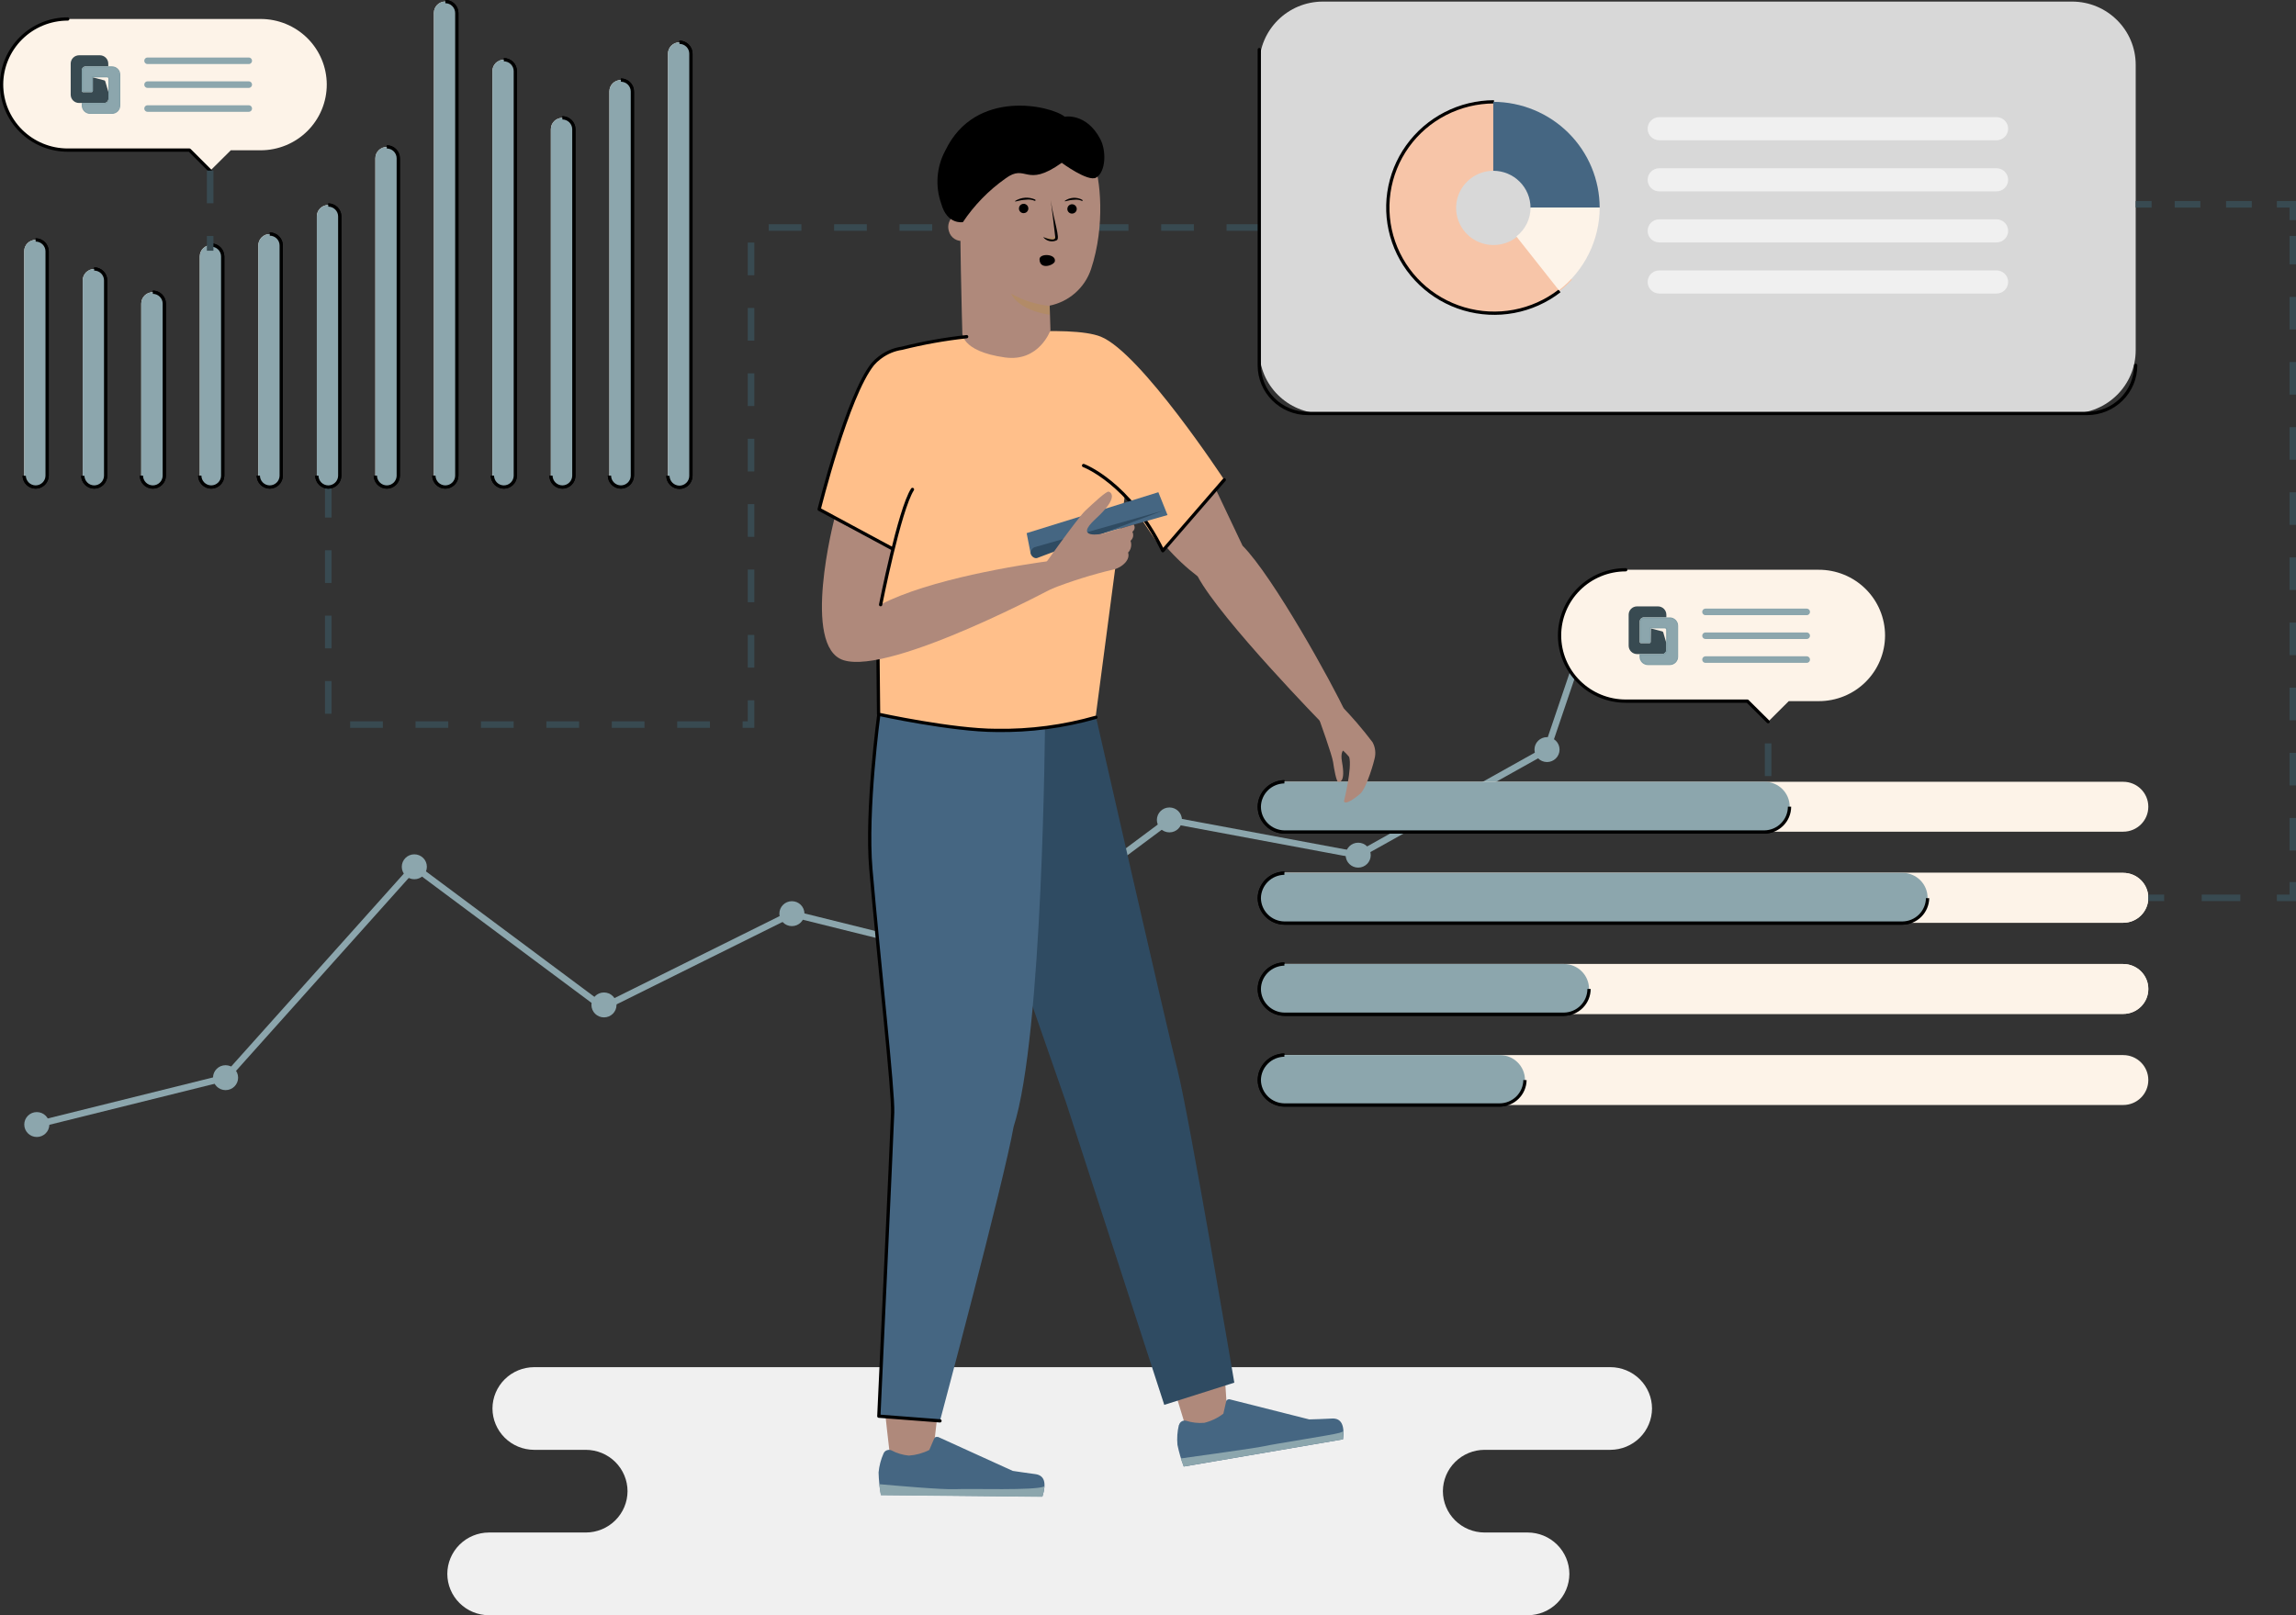 <svg xmlns="http://www.w3.org/2000/svg" width="351" height="247" fill="none" viewBox="0 0 351 247">
    <rect x="0" y="0" width="351" height="247" fill="#333333" stroke="none"/>
    <g clip-path="url(#prefix__clip0)">
        <path stroke="#384A51" stroke-dasharray="5 5" stroke-miterlimit="10" d="M192.513 34.791h-77.7v76.014H50.187v-36.29"/>
        <path fill="#F0F0F0" d="M233.548 247c1.688-.005 3.304-.673 4.497-1.858 1.193-1.186 1.865-2.792 1.871-4.468-.006-1.676-.678-3.282-1.871-4.467-1.193-1.185-2.809-1.853-4.497-1.858h-6.6c-1.687-.003-3.303-.669-4.496-1.852-1.194-1.184-1.866-2.789-1.871-4.464.005-1.676.677-3.282 1.87-4.468 1.193-1.185 2.81-1.853 4.497-1.858h19.237c1.687-.005 3.304-.673 4.497-1.858 1.193-1.186 1.865-2.792 1.87-4.468-.005-1.675-.677-3.28-1.871-4.463-1.193-1.184-2.809-1.85-4.496-1.853H81.653c-1.686.006-3.3.672-4.494 1.855-1.192 1.183-1.866 2.787-1.874 4.461.005 1.676.678 3.282 1.871 4.468 1.193 1.185 2.81 1.853 4.496 1.858h7.916c1.687.005 3.303.673 4.496 1.858 1.193 1.186 1.866 2.792 1.87 4.468-.007 1.674-.68 3.278-1.873 4.461-1.193 1.183-2.808 1.85-4.493 1.855H74.75c-1.687.005-3.304.673-4.497 1.858s-1.865 2.791-1.87 4.467c.005 1.676.677 3.282 1.87 4.468 1.193 1.185 2.81 1.853 4.497 1.858h158.798z"/>
        <path stroke="#8CA6AD" stroke-miterlimit="10" d="M5.627 171.963l28.856-7.168 28.857-32.247 28.856 21.502 28.867-14.335 28.856 7.167 28.857-21.501 28.856 5.388 28.867-16.143 6.191-18.252"/>
        <path fill="#8CA6AD" d="M34.483 166.701c1.06 0 1.918-.853 1.918-1.905 0-1.053-.858-1.906-1.918-1.906-1.059 0-1.918.853-1.918 1.906 0 1.052.86 1.905 1.918 1.905zM5.627 173.868c1.06 0 1.918-.853 1.918-1.905 0-1.053-.859-1.906-1.918-1.906-1.06 0-1.918.853-1.918 1.906 0 1.052.859 1.905 1.918 1.905zM63.34 134.453c1.059 0 1.918-.853 1.918-1.905s-.859-1.905-1.918-1.905c-1.06 0-1.918.853-1.918 1.905s.859 1.905 1.918 1.905zM92.333 155.578c1.06 0 1.918-.853 1.918-1.905 0-1.053-.859-1.906-1.918-1.906-1.06 0-1.918.853-1.918 1.906 0 1.052.859 1.905 1.918 1.905zM121.062 141.621c1.06 0 1.918-.853 1.918-1.906 0-1.052-.858-1.905-1.918-1.905-1.059 0-1.917.853-1.917 1.905 0 1.053.858 1.906 1.917 1.906zM149.919 148.788c1.059 0 1.918-.853 1.918-1.906 0-1.052-.859-1.905-1.918-1.905s-1.918.853-1.918 1.905c0 1.053.859 1.906 1.918 1.906zM178.775 127.286c1.06 0 1.918-.853 1.918-1.905s-.858-1.905-1.918-1.905c-1.059 0-1.918.853-1.918 1.905s.859 1.905 1.918 1.905zM207.633 132.674c1.059 0 1.918-.853 1.918-1.905 0-1.053-.859-1.906-1.918-1.906s-1.918.853-1.918 1.906c0 1.052.859 1.905 1.918 1.905zM236.499 116.531c1.059 0 1.918-.853 1.918-1.905 0-1.053-.859-1.906-1.918-1.906s-1.918.853-1.918 1.906c0 1.052.859 1.905 1.918 1.905z"/>
        <path fill="#D8D8D8" d="M316.759.242H202.248c-5.376 0-9.735 4.33-9.735 9.672v43.641c0 5.342 4.359 9.672 9.735 9.672h114.511c5.377 0 9.736-4.33 9.736-9.672V9.914c0-5.342-4.359-9.672-9.736-9.672z"/>
        <path stroke="#000" stroke-linecap="round" stroke-linejoin="round" stroke-width=".5" d="M326.495 55.877c-.005 1.946-.785 3.811-2.169 5.188-1.385 1.378-3.261 2.155-5.22 2.162H199.902c-1.96-.005-3.838-.781-5.223-2.159-1.385-1.378-2.164-3.244-2.166-5.191V7.583"/>
        <path stroke="#000" stroke-miterlimit="10" stroke-width=".5" d="M273.572 123.36c0 1.016-.402 1.991-1.12 2.715-.718.724-1.693 1.138-2.716 1.154h-73.387c-1.023-.016-1.999-.43-2.716-1.154-.718-.724-1.12-1.699-1.12-2.715v0c.015-1.006.424-1.967 1.14-2.678.716-.712 1.683-1.118 2.696-1.133"/>
        <path fill="#FDF3E8" d="M324.587 133.477H196.349c-2.119 0-3.836 1.706-3.836 3.81v.01c0 2.105 1.717 3.811 3.836 3.811h128.238c2.118 0 3.836-1.706 3.836-3.811v-.01c0-2.104-1.718-3.81-3.836-3.81z"/>
        <path stroke="#000" stroke-miterlimit="10" stroke-width=".5" d="M294.679 137.345c-.015 1.008-.426 1.97-1.144 2.682s-1.687 1.117-2.702 1.129h-94.484c-1.013-.015-1.98-.421-2.696-1.132-.716-.712-1.125-1.673-1.14-2.679.012-1.007.42-1.97 1.137-2.684.716-.713 1.684-1.121 2.699-1.136"/>
        <path fill="#FDF3E8" d="M324.587 147.415H196.349c-2.119 0-3.836 1.706-3.836 3.81v.01c0 2.105 1.717 3.811 3.836 3.811h128.238c2.118 0 3.836-1.706 3.836-3.811v-.01c0-2.104-1.718-3.81-3.836-3.81z"/>
        <path stroke="#000" stroke-miterlimit="10" stroke-width=".5" d="M242.924 151.225c0 1.017-.402 1.992-1.12 2.716-.718.724-1.693 1.138-2.716 1.153h-42.739c-1.023-.015-1.999-.429-2.716-1.153-.718-.724-1.12-1.699-1.12-2.716.015-1.006.424-1.966 1.14-2.678.716-.711 1.683-1.117 2.696-1.132"/>
        <path fill="#FDF3E8" d="M324.587 119.549H196.349c-2.119 0-3.836 1.706-3.836 3.811v.009c0 2.105 1.717 3.811 3.836 3.811h128.238c2.118 0 3.836-1.706 3.836-3.811v-.009c0-2.105-1.718-3.811-3.836-3.811z"/>
        <path fill="#8CA6AD" d="M269.765 119.549h-73.416c-2.119 0-3.836 1.706-3.836 3.811v.009c0 2.105 1.717 3.811 3.836 3.811h73.416c2.119 0 3.836-1.706 3.836-3.811v-.009c0-2.105-1.717-3.811-3.836-3.811z"/>
        <path stroke="#000" stroke-miterlimit="10" stroke-width=".5" d="M273.572 123.36c0 1.016-.402 1.991-1.12 2.715-.718.724-1.693 1.138-2.716 1.154h-73.387c-1.023-.016-1.999-.43-2.716-1.154-.718-.724-1.12-1.699-1.12-2.715v0c.015-1.006.424-1.967 1.14-2.678.716-.712 1.683-1.118 2.696-1.133"/>
        <path fill="#FDF3E8" d="M324.587 133.477H196.349c-2.119 0-3.836 1.706-3.836 3.81v.01c0 2.105 1.717 3.811 3.836 3.811h128.238c2.118 0 3.836-1.706 3.836-3.811v-.01c0-2.104-1.718-3.81-3.836-3.81z"/>
        <path fill="#8CA6AD" d="M290.843 133.477h-94.494c-2.119 0-3.836 1.706-3.836 3.81v.01c0 2.105 1.717 3.811 3.836 3.811h94.494c2.118 0 3.836-1.706 3.836-3.811v-.01c0-2.104-1.718-3.81-3.836-3.81z"/>
        <path stroke="#000" stroke-miterlimit="10" stroke-width=".5" d="M294.679 137.345c-.015 1.008-.426 1.97-1.144 2.682s-1.687 1.117-2.702 1.129h-94.484c-1.013-.015-1.98-.421-2.696-1.132-.716-.712-1.125-1.673-1.14-2.679.012-1.007.42-1.97 1.137-2.684.716-.713 1.684-1.121 2.699-1.136"/>
        <path fill="#FDF3E8" d="M324.587 147.415H196.349c-2.119 0-3.836 1.706-3.836 3.81v.01c0 2.105 1.717 3.811 3.836 3.811h128.238c2.118 0 3.836-1.706 3.836-3.811v-.01c0-2.104-1.718-3.81-3.836-3.81z"/>
        <path fill="#8CA6AD" d="M239.088 147.415h-42.739c-2.119 0-3.836 1.706-3.836 3.81v.01c0 2.105 1.717 3.811 3.836 3.811h42.739c2.119 0 3.836-1.706 3.836-3.811v-.01c0-2.104-1.717-3.81-3.836-3.81z"/>
        <path stroke="#000" stroke-miterlimit="10" stroke-width=".5" d="M242.924 151.225c0 1.017-.402 1.992-1.12 2.716-.718.724-1.693 1.138-2.716 1.153h-42.739c-1.023-.015-1.999-.429-2.716-1.153-.718-.724-1.12-1.699-1.12-2.716.015-1.006.424-1.966 1.14-2.678.716-.711 1.683-1.117 2.696-1.132M233.13 165.163c-.015 1.016-.433 1.985-1.161 2.698-.729.713-1.711 1.113-2.733 1.113h-32.887c-1.013-.015-1.98-.422-2.696-1.133-.716-.712-1.125-1.672-1.14-2.678.012-1.008.42-1.971 1.137-2.685.716-.713 1.684-1.121 2.699-1.136"/>
        <path fill="#FDF3E8" d="M324.587 161.342H196.349c-2.119 0-3.836 1.706-3.836 3.811v.01c0 2.105 1.717 3.811 3.836 3.811h128.238c2.118 0 3.836-1.706 3.836-3.811v-.01c0-2.105-1.718-3.811-3.836-3.811z"/>
        <path fill="#8CA6AD" d="M229.294 161.342h-32.945c-2.119 0-3.836 1.706-3.836 3.811v.01c0 2.105 1.717 3.811 3.836 3.811h32.945c2.119 0 3.836-1.706 3.836-3.811v-.01c0-2.105-1.717-3.811-3.836-3.811z"/>
        <path stroke="#000" stroke-miterlimit="10" stroke-width=".5" d="M233.13 165.163c-.015 1.016-.433 1.985-1.161 2.698-.729.713-1.711 1.113-2.733 1.113h-32.887c-1.013-.015-1.98-.422-2.696-1.133-.716-.712-1.125-1.672-1.14-2.678.012-1.008.42-1.971 1.137-2.685.716-.713 1.684-1.121 2.699-1.136"/>
        <path fill="#FDF3E8" d="M57.382 24.21v48.564c0 .961.784 1.74 1.752 1.74s1.753-.779 1.753-1.74V24.209c0-.961-.785-1.74-1.753-1.74-.968 0-1.752.779-1.752 1.74z"/>
        <path stroke="#000" stroke-miterlimit="10" stroke-width=".5" d="M59.134 22.459c.464.002.908.186 1.237.512.328.326.513.767.516 1.229v48.564c-.01.456-.2.89-.526 1.21-.328.32-.768.5-1.227.502v0c-.465-.003-.911-.188-1.24-.516-.328-.328-.512-.772-.512-1.235"/>
        <path fill="#FDF3E8" d="M66.33 1.973v70.79c0 .962.784 1.742 1.752 1.742.967 0 1.752-.78 1.752-1.741V1.973c0-.962-.785-1.741-1.752-1.741-.968 0-1.753.78-1.753 1.74z"/>
        <path stroke="#000" stroke-miterlimit="10" stroke-width=".5" d="M68.082.242c.464.002.908.186 1.236.512.328.326.513.768.516 1.229v70.781c-.01.456-.199.89-.526 1.21-.328.32-.768.5-1.227.502v0c-.465-.002-.91-.188-1.24-.516-.328-.328-.512-.772-.512-1.234"/>
        <path fill="#FDF3E8" d="M75.276 10.871v61.903c0 .961.785 1.74 1.753 1.74.968 0 1.752-.779 1.752-1.74V10.87c0-.961-.784-1.74-1.752-1.74s-1.753.779-1.753 1.74z"/>
        <path stroke="#000" stroke-miterlimit="10" stroke-width=".5" d="M77.029 9.13c.464.003.908.187 1.236.513.328.326.514.767.516 1.228v61.903c-.012.454-.202.885-.53 1.203-.326.318-.765.497-1.222.499v0c-.466-.002-.912-.188-1.24-.516-.328-.328-.513-.772-.513-1.235"/>
        <path fill="#8CA6AD" d="M57.382 24.21v48.564c0 .961.784 1.74 1.752 1.74s1.753-.779 1.753-1.74V24.209c0-.961-.785-1.74-1.753-1.74-.968 0-1.752.779-1.752 1.74z"/>
        <path stroke="#000" stroke-miterlimit="10" stroke-width=".5" d="M59.134 22.459c.464.002.908.186 1.237.512.328.326.513.767.516 1.229v48.564c-.01.456-.2.89-.526 1.21-.328.32-.768.5-1.227.502v0c-.465-.003-.911-.188-1.24-.516-.328-.328-.512-.772-.512-1.235"/>
        <path fill="#8CA6AD" d="M66.33 1.973v70.79c0 .962.784 1.742 1.752 1.742.967 0 1.752-.78 1.752-1.741V1.973c0-.962-.785-1.741-1.752-1.741-.968 0-1.753.78-1.753 1.74z"/>
        <path stroke="#000" stroke-miterlimit="10" stroke-width=".5" d="M68.082.242c.464.002.908.186 1.236.512.328.326.513.768.516 1.229v70.781c-.01.456-.199.89-.526 1.21-.328.32-.768.5-1.227.502v0c-.465-.002-.91-.188-1.24-.516-.328-.328-.512-.772-.512-1.234"/>
        <path fill="#8CA6AD" d="M75.276 10.871v61.903c0 .961.785 1.74 1.753 1.74.968 0 1.752-.779 1.752-1.74V10.87c0-.961-.784-1.74-1.752-1.74s-1.753.779-1.753 1.74z"/>
        <path stroke="#000" stroke-miterlimit="10" stroke-width=".5" d="M77.029 9.13c.464.003.908.187 1.236.513.328.326.514.767.516 1.228v61.903c-.012.454-.202.885-.53 1.203-.326.318-.765.497-1.222.499v0c-.466-.002-.912-.188-1.24-.516-.328-.328-.513-.772-.513-1.235"/>
        <path fill="#FDF3E8" d="M84.213 19.76v53.014c0 .961.785 1.74 1.752 1.74.968 0 1.753-.779 1.753-1.74V19.76c0-.961-.785-1.74-1.753-1.74-.968 0-1.752.779-1.752 1.74z"/>
        <path stroke="#000" stroke-miterlimit="10" stroke-width=".5" d="M85.975 18.019c.464.003.908.187 1.236.513.329.326.514.767.517 1.228v53.004c-.01.456-.2.89-.527 1.21-.327.32-.767.5-1.226.502v0c-.466-.003-.911-.188-1.24-.516-.328-.328-.512-.772-.512-1.235"/>
        <path fill="#FDF3E8" d="M93.16 13.976v58.788c0 .961.785 1.74 1.753 1.74.967 0 1.752-.779 1.752-1.74V13.976c0-.962-.785-1.741-1.752-1.741-.968 0-1.753.78-1.753 1.741z"/>
        <path stroke="#000" stroke-miterlimit="10" stroke-width=".5" d="M94.922 12.245c.464.002.909.186 1.237.512.328.326.513.768.516 1.229v58.778c-.01.456-.2.89-.526 1.21-.328.32-.768.5-1.227.502v0c-.465-.003-.911-.188-1.24-.516-.328-.328-.512-.772-.512-1.235"/>
        <path fill="#FDF3E8" d="M102.117 8.211v64.563c0 .961.785 1.74 1.753 1.74.967 0 1.752-.779 1.752-1.74V8.21c0-.961-.785-1.74-1.752-1.74-.968 0-1.753.779-1.753 1.74z"/>
        <path stroke="#000" stroke-miterlimit="10" stroke-width=".5" d="M103.87 6.46c.464.003.908.188 1.236.514.328.326.513.767.516 1.228v64.562c0 .463-.184.907-.513 1.235-.328.328-.774.513-1.239.516-.467-.003-.914-.188-1.244-.516-.33-.328-.516-.771-.519-1.235"/>
        <path fill="#8CA6AD" d="M84.213 19.76v53.014c0 .961.785 1.74 1.752 1.74.968 0 1.753-.779 1.753-1.74V19.76c0-.961-.785-1.74-1.753-1.74-.968 0-1.752.779-1.752 1.74z"/>
        <path stroke="#000" stroke-miterlimit="10" stroke-width=".5" d="M85.975 18.019c.464.003.908.187 1.236.513.329.326.514.767.517 1.228v53.004c-.01.456-.2.89-.527 1.21-.327.32-.767.5-1.226.502v0c-.466-.003-.911-.188-1.24-.516-.328-.328-.512-.772-.512-1.235"/>
        <path fill="#8CA6AD" d="M93.16 13.976v58.788c0 .961.785 1.74 1.753 1.74.967 0 1.752-.779 1.752-1.74V13.976c0-.962-.785-1.741-1.752-1.741-.968 0-1.753.78-1.753 1.741z"/>
        <path stroke="#000" stroke-miterlimit="10" stroke-width=".5" d="M94.922 12.245c.464.002.909.186 1.237.512.328.326.513.768.516 1.229v58.778c-.01.456-.2.89-.526 1.21-.328.32-.768.5-1.227.502v0c-.465-.003-.911-.188-1.24-.516-.328-.328-.512-.772-.512-1.235"/>
        <path fill="#8CA6AD" d="M102.117 8.211v64.563c0 .961.785 1.74 1.753 1.74.967 0 1.752-.779 1.752-1.74V8.21c0-.961-.785-1.74-1.752-1.74-.968 0-1.753.779-1.753 1.74z"/>
        <path stroke="#000" stroke-miterlimit="10" stroke-width=".5" d="M103.87 6.46c.464.003.908.188 1.236.514.328.326.513.767.516 1.228v64.562c0 .463-.184.907-.513 1.235-.328.328-.774.513-1.239.516-.467-.003-.914-.188-1.244-.516-.33-.328-.516-.771-.519-1.235"/>
        <path fill="#FDF3E8" d="M3.7 38.418v34.346c0 .961.784 1.74 1.752 1.74.967 0 1.752-.779 1.752-1.74V38.418c0-.962-.785-1.741-1.752-1.741-.968 0-1.753.78-1.753 1.74z"/>
        <path stroke="#000" stroke-miterlimit="10" stroke-width=".5" d="M5.452 36.687c.464.002.908.186 1.236.512.328.326.514.768.516 1.229v34.336c-.01.456-.199.89-.526 1.21-.327.32-.767.5-1.226.502v0c-.466-.003-.912-.188-1.24-.516-.328-.328-.513-.772-.513-1.235"/>
        <path fill="#FDF3E8" d="M12.646 42.877v29.897c0 .961.785 1.74 1.753 1.74.968 0 1.752-.779 1.752-1.74V42.877c0-.962-.784-1.741-1.752-1.741s-1.752.78-1.752 1.74z"/>
        <path stroke="#000" stroke-miterlimit="10" stroke-width=".5" d="M14.399 41.126c.464.003.908.187 1.236.513.328.326.514.767.516 1.228v29.897c-.01.456-.199.89-.526 1.21-.327.32-.767.5-1.226.502v0c-.457-.005-.895-.186-1.22-.506-.325-.32-.513-.752-.523-1.206"/>
        <path fill="#FDF3E8" d="M21.594 46.426v26.348c0 .961.784 1.74 1.752 1.74s1.753-.779 1.753-1.74V46.426c0-.961-.785-1.74-1.753-1.74-.968 0-1.752.779-1.752 1.74z"/>
        <path stroke="#000" stroke-miterlimit="10" stroke-width=".5" d="M23.366 44.685c.464.003.908.187 1.236.513.328.326.514.768.516 1.228v26.338c-.01.456-.199.89-.526 1.21-.327.32-.767.5-1.226.502v0c-.466-.002-.912-.188-1.24-.516-.328-.328-.513-.772-.513-1.235"/>
        <path fill="#8CA6AD" d="M3.7 38.418v34.346c0 .961.784 1.74 1.752 1.74.967 0 1.752-.779 1.752-1.74V38.418c0-.962-.785-1.741-1.752-1.741-.968 0-1.753.78-1.753 1.74z"/>
        <path stroke="#000" stroke-miterlimit="10" stroke-width=".5" d="M3.7 72.764c.01.456.198.89.525 1.21.328.32.768.5 1.227.502v0c.465-.003.911-.188 1.24-.516.328-.328.512-.772.512-1.235V38.428c-.002-.461-.188-.903-.516-1.229-.328-.326-.772-.51-1.236-.512"/>
        <path fill="#8CA6AD" d="M12.646 42.877v29.897c0 .961.785 1.74 1.753 1.74.968 0 1.752-.779 1.752-1.74V42.877c0-.962-.784-1.741-1.752-1.741s-1.752.78-1.752 1.74z"/>
        <path stroke="#000" stroke-miterlimit="10" stroke-width=".5" d="M14.399 41.126c.464.003.908.187 1.236.513.328.326.514.767.516 1.228v29.897c-.01.456-.199.89-.526 1.21-.327.32-.767.5-1.226.502v0c-.457-.005-.895-.186-1.22-.506-.325-.32-.513-.752-.523-1.206"/>
        <path fill="#8CA6AD" d="M21.594 46.426v26.348c0 .961.784 1.74 1.752 1.74s1.753-.779 1.753-1.74V46.426c0-.961-.785-1.74-1.753-1.74-.968 0-1.752.779-1.752 1.74z"/>
        <path stroke="#000" stroke-miterlimit="10" stroke-width=".5" d="M23.366 44.685c.464.003.908.187 1.236.513.328.326.514.768.516 1.228v26.338c-.01.456-.199.89-.526 1.21-.327.32-.767.5-1.226.502v0c-.466-.002-.912-.188-1.24-.516-.328-.328-.513-.772-.513-1.235"/>
        <path fill="#FDF3E8" d="M30.541 39.211v33.563c0 .961.785 1.74 1.752 1.74.968 0 1.753-.779 1.753-1.74V39.21c0-.962-.785-1.741-1.753-1.741-.967 0-1.752.78-1.752 1.741z"/>
        <path stroke="#000" stroke-miterlimit="10" stroke-width=".5" d="M32.293 37.47c.464.003.909.187 1.237.513.328.326.513.767.516 1.228v33.553c-.01.456-.2.89-.526 1.21-.328.32-.768.5-1.227.502v0c-.465-.002-.91-.188-1.24-.516-.328-.328-.512-.772-.512-1.234"/>
        <path fill="#FDF3E8" d="M39.487 37.528v35.236c0 .961.785 1.74 1.753 1.74.968 0 1.752-.779 1.752-1.74V37.528c0-.962-.784-1.741-1.752-1.741s-1.753.78-1.753 1.74z"/>
        <path stroke="#000" stroke-miterlimit="10" stroke-width=".5" d="M41.24 35.787c.464.003.908.187 1.236.513.328.326.514.767.516 1.228v35.236c-.01.456-.199.89-.526 1.21-.327.32-.767.5-1.226.502v0c-.466-.002-.912-.188-1.24-.516-.328-.328-.513-.772-.513-1.235"/>
        <path fill="#FDF3E8" d="M48.435 33.088v39.676c0 .961.784 1.74 1.752 1.74s1.752-.779 1.752-1.74V33.088c0-.961-.784-1.74-1.752-1.74s-1.752.779-1.752 1.74z"/>
        <path stroke="#000" stroke-miterlimit="10" stroke-width=".5" d="M50.187 31.348c.464.002.908.186 1.236.512.328.326.514.768.516 1.229v39.656c-.005.46-.191.898-.52 1.222-.327.324-.77.507-1.232.51v0c-.466-.003-.911-.189-1.24-.517-.328-.328-.512-.772-.512-1.234"/>
        <path fill="#8CA6AD" d="M30.541 39.211v33.563c0 .961.785 1.74 1.752 1.74.968 0 1.753-.779 1.753-1.74V39.21c0-.962-.785-1.741-1.753-1.741-.967 0-1.752.78-1.752 1.741z"/>
        <path stroke="#000" stroke-miterlimit="10" stroke-width=".5" d="M32.293 37.47c.464.003.909.187 1.237.513.328.326.513.767.516 1.228v33.553c-.01.456-.2.89-.526 1.21-.328.32-.768.5-1.227.502v0c-.465-.002-.91-.188-1.24-.516-.328-.328-.512-.772-.512-1.234"/>
        <path fill="#8CA6AD" d="M39.487 37.528v35.236c0 .961.785 1.74 1.753 1.74.968 0 1.752-.779 1.752-1.74V37.528c0-.962-.784-1.741-1.752-1.741s-1.753.78-1.753 1.74z"/>
        <path stroke="#000" stroke-miterlimit="10" stroke-width=".5" d="M41.24 35.787c.464.003.908.187 1.236.513.328.326.514.767.516 1.228v35.236c-.01.456-.199.89-.526 1.21-.327.32-.767.5-1.226.502v0c-.466-.002-.912-.188-1.24-.516-.328-.328-.513-.772-.513-1.235"/>
        <path fill="#8CA6AD" d="M48.435 33.088v39.676c0 .961.784 1.74 1.752 1.74s1.752-.779 1.752-1.74V33.088c0-.961-.784-1.74-1.752-1.74s-1.752.779-1.752 1.74z"/>
        <path stroke="#000" stroke-miterlimit="10" stroke-width=".5" d="M50.187 31.348c.464.002.908.186 1.236.512.328.326.514.768.516 1.229v39.656c-.005.46-.191.898-.52 1.222-.327.324-.77.507-1.232.51v0c-.466-.003-.911-.189-1.24-.517-.328-.328-.512-.772-.512-1.234"/>
        <path fill="#FDF3E8" d="M278.022 87.127h-29.49c-1.328 0-2.643.26-3.871.766-1.227.504-2.342 1.245-3.281 2.178-.94.933-1.685 2.041-2.193 3.26-.508 1.22-.77 2.526-.77 3.846.003 2.664 1.069 5.217 2.966 7.1 1.897 1.882 4.468 2.94 7.149 2.94h18.605l3.164 3.143 3.155-3.143h4.566c1.331.005 2.649-.251 3.88-.753 1.232-.502 2.351-1.241 3.294-2.174.943-.932 1.692-2.041 2.203-3.261.512-1.22.776-2.53.777-3.852 0-1.323-.263-2.633-.774-3.855-.51-1.222-1.259-2.331-2.202-3.265-.944-.933-2.064-1.673-3.295-2.176-1.232-.502-2.552-.759-3.883-.754z"/>
        <path stroke="#000" stroke-linecap="round" stroke-linejoin="round" stroke-width=".5" d="M248.532 87.127c-1.328 0-2.643.26-3.871.765-1.227.505-2.342 1.246-3.281 2.179-.94.933-1.685 2.04-2.193 3.26-.508 1.22-.77 2.526-.77 3.846v0c.003 2.663 1.069 5.217 2.966 7.1 1.897 1.882 4.468 2.94 7.149 2.94h18.605l3.164 3.143"/>
        <path stroke="#8CA6AD" stroke-linecap="round" stroke-linejoin="round" d="M260.73 93.57h15.47M260.73 97.215h15.47M260.73 100.862h15.47"/>
        <path fill="#384A51" d="M252.368 96.094l1.762.464c.031.01.06.028.084.051.024.024.042.053.052.084l.477 1.644v1.045c0 .084-.017.167-.049.244-.032.078-.079.148-.139.207-.06.06-.131.107-.209.139-.078.032-.161.048-.246.048h-3.845c-.339-.002-.664-.138-.903-.377-.238-.24-.373-.562-.373-.9v-4.748c0-.336.135-.659.374-.896.239-.238.564-.371.902-.371h3.203c.339 0 .665.133.905.37.241.237.377.56.38.897v.415h-3.427c-.085 0-.169.015-.247.046-.079.032-.15.079-.21.139-.06.06-.107.13-.139.208-.032.078-.048.162-.046.246v3.114c-.001.025.005.05.014.073.01.023.025.044.043.06.018.018.04.031.063.04.024.009.049.012.074.011h1.285c.049 0 .096-.02.131-.054s.054-.08.054-.13l.03-2.07z"/>
        <path fill="#8CA6AD" d="M251.959 101.626c-.319-.003-.625-.13-.851-.354-.225-.225-.354-.528-.356-.845v-.329h3.349c.192 0 .376-.075.513-.21.137-.133.215-.315.217-.506v-3.095c0-.037-.007-.073-.021-.106-.015-.034-.036-.064-.062-.09-.026-.024-.058-.044-.092-.057-.034-.013-.07-.02-.107-.018h-2.259v2.147c0 .029-.011.056-.031.076-.02.02-.047.03-.076.03h-1.314c-.03 0-.058-.01-.08-.03-.021-.02-.035-.047-.037-.076V95.05c0-.149.059-.292.165-.397.106-.105.25-.164.4-.164h3.972c.318.002.623.13.847.355.224.224.35.528.35.844v4.74c0 .316-.126.62-.35.844-.224.225-.529.352-.847.355h-3.33z"/>
        <path fill="#7F9DA5" d="M255.288 94.575c.297 0 .582.117.792.326.21.209.328.492.328.787v4.739c0 .295-.118.578-.328.786-.21.209-.495.326-.792.326h-3.329c-.148.001-.294-.026-.43-.082-.137-.055-.261-.137-.365-.241-.104-.103-.186-.226-.242-.362-.056-.135-.084-.281-.083-.427v-.242h3.262c.214 0 .42-.085.571-.235.152-.15.237-.355.237-.568v-3.095c0-.095-.038-.186-.106-.253-.067-.067-.159-.105-.254-.105h-2.347V98.193h-1.343v-3.144c0-.126.05-.246.139-.335.09-.089.211-.139.338-.139h3.972-.02zm.02-.164h-3.972c-.085-.002-.169.014-.248.046-.078.031-.15.078-.21.138-.059.06-.107.13-.139.208-.031.078-.047.162-.046.246v3.114c0 .026.005.05.015.073.01.023.025.044.043.061.018.017.04.03.063.04.024.008.049.012.074.01h1.266c.049 0 .096-.019.13-.053.035-.035.055-.082.055-.13v-2.07h2.18c.052 0 .101.02.138.056.036.037.057.086.057.137v3.095c0 .17-.068.332-.188.452-.121.12-.284.187-.455.187h-3.426v.406c0 .338.135.663.376.903.241.239.568.374.909.374h3.329c.341 0 .668-.135.909-.374.241-.24.376-.565.376-.903v-4.74c0-.338-.135-.663-.376-.902-.241-.24-.568-.374-.909-.374h.049z"/>
        <path fill="#FDF3E8" d="M39.848 2.901h-29.49c-2.674 0-5.24 1.052-7.135 2.927C1.327 7.702.256 10.246.243 12.902c0 2.666 1.066 5.222 2.963 7.107 1.897 1.884 4.47 2.943 7.152 2.943h18.605l3.164 3.163 3.155-3.134h4.566c1.33-.001 2.647-.263 3.875-.77 1.228-.508 2.343-1.251 3.282-2.187.938-.936 1.682-2.047 2.188-3.27.506-1.221.764-2.53.76-3.852-.01-2.655-1.08-5.2-2.973-7.074-1.894-1.874-4.459-2.927-7.132-2.927z"/>
        <path stroke="#000" stroke-linecap="round" stroke-linejoin="round" stroke-width=".5" d="M10.358 2.901c-2.674 0-5.24 1.052-7.135 2.927C1.327 7.702.256 10.246.243 12.902v0c0 2.666 1.066 5.222 2.963 7.107 1.897 1.884 4.47 2.943 7.152 2.943h18.605l3.164 3.163"/>
        <path stroke="#8CA6AD" stroke-linecap="round" stroke-linejoin="round" d="M22.558 9.295h15.47M22.558 12.941h15.47M22.558 16.597h15.47"/>
        <path fill="#384A51" d="M14.195 11.829l1.762.464c.03.009.057.025.08.047.022.022.038.049.046.079l.487 1.644v1.054c0 .084-.017.166-.049.243-.032.077-.08.147-.14.205-.06.059-.13.105-.208.136-.078.031-.161.046-.245.045h-3.846c-.333 0-.653-.13-.892-.36-.238-.232-.376-.547-.383-.878V9.73c0-.337.134-.66.373-.9.239-.239.563-.374.902-.377h3.203c.338.005.66.142.896.38.237.24.37.562.37.897v.416h-3.408c-.084-.002-.167.014-.245.045-.078.03-.149.077-.209.135-.06.059-.107.129-.14.206-.032.076-.048.16-.048.242v3.115c0 .051.02.1.057.137.036.036.086.056.137.056h1.315c.05-.002.097-.024.131-.06s.054-.083.054-.133v-2.06z"/>
        <path fill="#8CA6AD" d="M13.785 17.352c-.318 0-.624-.125-.85-.348-.226-.223-.354-.526-.357-.842v-.329h3.35c.191 0 .375-.075.512-.209s.215-.316.217-.507v-3.095c0-.074-.03-.146-.082-.198-.053-.053-.125-.082-.2-.082h-2.259v2.147c0 .03-.012.06-.034.082-.022.022-.052.034-.083.034h-1.343c-.031 0-.06-.012-.083-.034-.022-.022-.034-.051-.034-.082v-3.114c.003-.148.063-.288.169-.391.105-.103.248-.16.396-.16h3.972c.317 0 .622.124.847.348.224.223.35.525.35.84v4.75c0 .315-.126.618-.35.841-.225.223-.53.349-.847.349h-3.29z"/>
        <path fill="#7F9DA5" d="M17.115 10.3c.296.003.58.121.789.33.209.207.328.489.33.783v4.75c-.002.293-.121.575-.33.783-.21.208-.493.326-.79.328h-3.329c-.148.002-.294-.026-.431-.081-.137-.056-.262-.137-.367-.24-.105-.104-.188-.227-.245-.363-.057-.136-.086-.28-.086-.428v-.251h3.261c.213 0 .417-.083.568-.232.152-.148.238-.35.24-.561v-3.095c0-.095-.038-.187-.105-.254-.068-.067-.16-.104-.255-.104H14.03v2.254h-1.344v-3.144c0-.126.05-.247.14-.335.09-.09.21-.14.337-.14h3.972-.02zm.02-.154h-3.992c-.084-.001-.168.014-.246.045-.078.031-.148.077-.208.136-.06.058-.107.128-.14.205-.032.077-.049.16-.049.243v3.114c0 .052.02.1.057.137.037.036.086.057.138.057h1.314c.05-.003.097-.024.131-.06.035-.036.054-.084.054-.134v-2.06h2.18c.052 0 .102.02.139.057.036.036.056.085.056.137v3.095c0 .083-.016.165-.049.242-.032.077-.08.147-.14.206-.06.058-.13.104-.208.135-.078.031-.161.047-.245.045H12.5v.416c.008.334.146.651.387.884.24.233.562.364.898.364h3.33c.168 0 .335-.033.49-.097.155-.065.296-.159.415-.278.119-.118.212-.26.276-.414.063-.155.095-.32.094-.488v-4.72c.001-.167-.03-.332-.094-.486-.064-.155-.158-.295-.277-.413-.118-.118-.26-.21-.415-.274-.155-.063-.321-.095-.49-.094h.02z"/>
        <path fill="#F7C5A8" fill-rule="evenodd" d="M232.555 35.603c-.641.703-1.449 1.236-2.35 1.549-.901.313-1.867.396-2.809.243-.942-.153-1.831-.538-2.584-1.12-.754-.583-1.349-1.343-1.731-2.212-.381-.87-.538-1.82-.455-2.765.083-.945.403-1.854.931-2.644s1.247-1.437 2.091-1.88c.843-.444 1.786-.67 2.74-.659V15.572c-4.314 0-8.452 1.703-11.503 4.734-3.051 3.031-4.765 7.142-4.765 11.429 0 4.286 1.714 8.397 4.765 11.428 3.051 3.031 7.189 4.734 11.503 4.734 2.235.012 4.447-.437 6.498-1.317 2.052-.881 3.896-2.175 5.419-3.8l-7.75-7.177z" clip-rule="evenodd"/>
        <path stroke="#000" stroke-miterlimit="10" stroke-width=".5" d="M228.389 15.572c-2.589.007-5.138.626-7.436 1.808-2.299 1.181-4.281 2.89-5.781 4.986-1.5 2.095-2.476 4.516-2.845 7.06-.37 2.546-.123 5.142.72 7.573.843 2.43 2.258 4.627 4.127 6.406 1.868 1.779 4.137 3.089 6.618 3.822 2.481.732 5.102.867 7.645.391 2.544-.476 4.936-1.547 6.979-3.126"/>
        <path fill="#456682" fill-rule="evenodd" d="M228.281 15.572v10.543c1.511 0 2.959.596 4.027 1.657 1.069 1.061 1.669 2.5 1.669 4.001h10.573c-.003-4.289-1.717-8.402-4.766-11.44-3.049-3.036-7.185-4.748-11.503-4.76z" clip-rule="evenodd"/>
        <path fill="#FDF3E8" fill-rule="evenodd" d="M233.986 31.734c0 .853-.195 1.694-.571 2.46-.377.765-.924 1.436-1.6 1.96l6.504 8.232c1.938-1.5 3.507-3.418 4.587-5.61 1.08-2.193 1.642-4.6 1.644-7.042h-10.564z" clip-rule="evenodd"/>
        <path fill="#F0F0F0" d="M305.213 17.913h-51.551c-.983 0-1.781.792-1.781 1.77 0 .977.798 1.77 1.781 1.77h51.551c.984 0 1.781-.793 1.781-1.77 0-.978-.797-1.77-1.781-1.77zM305.213 25.728h-51.551c-.983 0-1.781.792-1.781 1.77s.798 1.77 1.781 1.77h51.551c.984 0 1.781-.792 1.781-1.77s-.797-1.77-1.781-1.77zM305.213 33.534h-51.551c-.983 0-1.781.792-1.781 1.77 0 .977.798 1.77 1.781 1.77h51.551c.984 0 1.781-.793 1.781-1.77 0-.978-.797-1.77-1.781-1.77zM305.213 41.349h-51.551c-.983 0-1.781.792-1.781 1.77 0 .977.798 1.77 1.781 1.77h51.551c.984 0 1.781-.793 1.781-1.77 0-.978-.797-1.77-1.781-1.77z"/>
        <path stroke="#384A51" stroke-miterlimit="10" d="M328.413 137.297h2.434"/>
        <path stroke="#384A51" stroke-dasharray="5.9 5.9" stroke-miterlimit="10" d="M336.591 137.297h8.616"/>
        <path stroke="#384A51" stroke-miterlimit="10" d="M348.079 137.298h2.434v-2.419"/>
        <path stroke="#384A51" stroke-dasharray="4.98 4.98" stroke-miterlimit="10" d="M350.513 130.062V36.077"/>
        <path stroke="#384A51" stroke-miterlimit="10" d="M350.513 33.66V31.24h-2.434"/>
        <path stroke="#384A51" stroke-dasharray="3.93 3.93" stroke-miterlimit="10" d="M344.243 31.241h-13.396"/>
        <path stroke="#384A51" stroke-miterlimit="10" d="M328.929 31.241h-2.434"/>
        <path stroke="#384A51" stroke-dasharray="5 5" stroke-miterlimit="10" d="M32.128 26.086V38.34M270.301 118.678v-8.318"/>
        <path fill="#FFBF8A" d="M128.881 84.284s3.281-11.413 6.971-14.509l-6.971 14.509z"/>
        <path fill="#AF897B" fill-rule="evenodd" d="M178.766 209.887c.866 2.951 1.801 6.065 2.804 9.305l6.172-1.122c-.224-3.569-.458-7.041-.682-10.378l-8.294 2.195z" clip-rule="evenodd"/>
        <path fill="#456682" fill-rule="evenodd" d="M180.216 217.925c-.236.988-.308 2.007-.214 3.018.232 1.131.558 2.24.974 3.318l24.339-4.16c.273-2.185-.273-3.249-1.675-3.182-1.401.068-2.57.116-3.485.136l-12.179-3.076c-.054-.015-.112-.015-.166 0-.058.009-.114.029-.165.058-.047.03-.089.066-.127.106-.036.045-.06.098-.068.155l-.428 1.877c-.864.665-1.859 1.143-2.921 1.402-.94.078-1.887-.03-2.784-.319-.225-.056-.463-.021-.662.097-.198.114-.341.302-.4.522l-.039.048z" clip-rule="evenodd"/>
        <path fill="#AF897B" fill-rule="evenodd" d="M135.102 214.046c.318 3.057.678 6.281 1.08 9.673h6.28c.418-3.56.818-7.013 1.197-10.33l-8.557.657z" clip-rule="evenodd"/>
        <path fill="#456682" fill-rule="evenodd" d="M135.073 222.258c-.411.92-.667 1.9-.76 2.902.028 1.155.149 2.307.361 3.443l24.68.252c.662-2.109.321-3.24-1.071-3.434-1.393-.193-2.541-.348-3.456-.493l-11.42-5.194H143.066c-.051.02-.097.049-.136.087-.044.038-.08.084-.108.135l-.759 1.77c-.972.496-2.035.789-3.125.861-.941-.091-1.855-.367-2.687-.812-.212-.087-.45-.087-.662 0-.109.036-.21.094-.295.171-.085.076-.154.17-.202.274l-.019.038z" clip-rule="evenodd"/>
        <path fill="#8CA6AD" fill-rule="evenodd" d="M205.364 218.873c.008.411-.014.821-.068 1.228l-24.339 4.16c-.117-.281-.341-.968-.438-1.239 2.541-.367 11.254-1.547 12.705-1.866 1.694-.378 10.621-1.751 11.527-2.041.211-.061.417-.142.613-.242zM159.664 227.298c-.036.543-.144 1.08-.321 1.595l-24.68-.241c-.107-.561-.194-1.132-.253-1.693 2.512.222 9.58.851 11.605.764 2.463-.116 12.286.242 13.649-.425z" clip-rule="evenodd"/>
        <path fill="#2F4B62" fill-rule="evenodd" d="M142.627 110.157l20.347 58.44 15.013 46.233 10.709-3.395s-6.941-41.01-8.704-47.916c-1.762-6.906-12.432-53.826-12.432-53.826l-24.933.464z" clip-rule="evenodd"/>
        <path fill="#456682" fill-rule="evenodd" d="M134.352 109.229s-1.995 14.701-1.217 23.687c1.237 14.208 3.447 33.911 3.33 37.219-.127 3.607-2.113 46.426-2.113 46.426l9.347.716s9.784-36.629 11.254-44.966c4.508-13.928 4.8-61.68 4.8-61.68l-25.401-1.402z" clip-rule="evenodd"/>
        <path stroke="#000" stroke-linecap="round" stroke-linejoin="round" stroke-width=".5" d="M134.352 109.229s-1.995 14.701-1.217 23.687c1.237 14.208 3.447 33.911 3.33 37.219-.127 3.607-2.113 46.426-2.113 46.426l9.347.716"/>
        <path fill="#FFBF8A" d="M168.29 51.485c-4.76-1.934-20.513 0-20.513 0-3.334.36-6.64.952-9.891 1.77-1.174.17-2.288.626-3.242 1.325l-.185.136c-.379.283-.725.608-1.032.967-3.894 4.836-8.198 22.198-8.198 22.198l8.763 4.74.282 26.559s11.284 2.467 18.03 2.467c5.135.079 10.252-.595 15.188-2.003l4.478-33.969 5.754 8.493 9.395-10.843s-12.734-19.383-18.829-21.84z"/>
        <path stroke="#000" stroke-linecap="round" stroke-linejoin="round" stroke-width=".5" d="M134.226 100.852l.087 8.376s11.284 2.467 18.031 2.467c5.134.079 10.252-.595 15.187-2.003"/>
        <path fill="#AF897B" d="M201.703 110.079s1.947 5.397 2.093 6.461c.146 1.064.497 2.902.74 2.989.244.087 1.198.145.623-3.027-.253-1.393.166-1.722.166-1.722.335.296.644.62.925.967.496 1.586-.789 6.771-.789 6.771.078.464.974.135 2.453-1.113 1.052-.889 2.23-5.29 2.22-5.377.229-.853.117-1.761-.311-2.534-1.504-1.988-3.129-3.881-4.868-5.668l-3.252 2.253z"/>
        <path fill="#AF897B" d="M205.636 108.803c-1.83-4.033-11.011-20.67-15.684-25.36l-4.079-8.6-7.652 8.706c1.462 1.687 3.093 3.223 4.868 4.584 3.592 6.694 19.393 22.837 19.393 22.837s4.43 1.228 3.154-2.167zM147.437 36.812c.435-.065.839-.262 1.158-.563.319-.3.537-.69.626-1.119.089-.428.043-.872-.13-1.274-.174-.401-.467-.74-.84-.971-.373-.231-.809-.343-1.248-.32-.439.022-.861.177-1.208.445-.348.268-.604.635-.735 1.052-.131.417-.131.864.002 1.28.129.502.448.935.891 1.209.442.273.974.367 1.484.261z"/>
        <path fill="#AF897B" fill-rule="evenodd" d="M146.911 28.31c.925-13.076 17.378-10.513 20.26-3.598 1.032 2.448 1.84 9.77-.38 16.443-.466 1.4-1.296 2.654-2.405 3.633-1.11.98-2.459 1.652-3.914 1.948l.117 3.772s-1.723 4.885-6.97 4.15c-6.893-.968-6.504-3.87-6.504-3.87s-.526-17.902-.204-22.477z" clip-rule="evenodd"/>
        <path fill="#000" fill-rule="evenodd" d="M161.262 39.956c-.098.58-2.298 1.402-2.347-.29-.029-.977 2.561-.87 2.347.29zM162.8 30.7c.381-.265.828-.419 1.292-.446.464-.027.927.073 1.337.29.116.078.068.242 0 .194-.356-.174-.755-.241-1.149-.194-1.12.04-1.626.407-1.48.155zM155.206 30.719c.449-.28.959-.444 1.487-.482.528-.037 1.057.056 1.541.27.146.076.068.241-.049.202-.411-.173-.862-.233-1.304-.174-1.237.058-1.85.465-1.675.184z" clip-rule="evenodd"/>
        <path fill="#000" d="M163.881 32.663c.143.002.284-.039.404-.117.12-.078.213-.19.269-.32.056-.132.071-.276.043-.416-.027-.14-.096-.268-.197-.369-.102-.1-.231-.169-.371-.196-.141-.028-.287-.013-.419.043-.132.055-.244.148-.323.268-.078.119-.119.258-.117.4 0 .188.075.368.208.5.133.133.314.207.503.207zM156.491 32.595c.144 0 .285-.043.404-.124.119-.08.211-.194.265-.327.053-.133.065-.28.033-.42-.031-.139-.103-.266-.208-.365-.105-.098-.237-.163-.379-.186-.142-.023-.288-.003-.419.057-.13.06-.24.158-.314.28-.075.123-.11.265-.102.408.007.184.087.358.221.484.135.127.314.196.499.193z"/>
        <path fill="#B28B67" fill-rule="evenodd" d="M161.339 36.667c.867-.725-.71-.29-1.46-.31-.75-.019 1.285.455 1.46.31z" clip-rule="evenodd"/>
        <path fill="#000" d="M162.771 17.845s3.29-.628 5.422 3.395c.974 1.819.867 5.059-.623 5.92-1.236.706-5.257-2.264-5.257-2.264-5.578 3.985-5.374 0-8.616 2.409-2.557 1.808-4.758 4.067-6.494 6.664 0 0-2.404.445-3.3-2.795-.479-1.33-.671-2.745-.564-4.153.108-1.408.512-2.778 1.187-4.02 4.586-9.528 16.113-6.868 18.245-5.156z"/>
        <path fill="#000" fill-rule="evenodd" d="M160.638 30.622c.428 3.076 1.519 5.89.896 6.123-.35.166-.747.207-1.123.115-.376-.092-.709-.31-.941-.618 0 0 1.947.85 1.85 0-.069-.774-.682-5.62-.682-5.62z" clip-rule="evenodd"/>
        <path fill="#B28B67" fill-rule="evenodd" d="M160.473 46.785c-2.075-.219-4.083-.857-5.9-1.877 0 0 .906 2.447 5.9 3.23v-1.353z" clip-rule="evenodd"/>
        <path stroke="#000" stroke-linecap="round" stroke-linejoin="round" stroke-width=".5" d="M165.652 71.188s6.971 2.582 12.112 13.028l9.394-10.843"/>
        <path fill="#456682" d="M178.484 78.76l-20.913 5.94-.623-3.173 20.134-6.258"/>
        <path fill="#2F4B62" d="M177.764 78.093c-.341.087-19.345 5.494-19.598 5.581-.198.083-.362.229-.467.414-.106.186-.147.4-.117.611.078.349.555.764.973.63"/>
        <path fill="#AF897B" d="M160.492 90.145c3.213-1.271 6.516-2.305 9.882-3.095 1.178-.32 2.453-1.441 2.083-2.553.226-.228.378-.518.438-.832.073-.322.049-.659-.068-.967.196-.166.333-.39.39-.639.047-.253.01-.515-.107-.745.169-.12.287-.3.331-.502.04-.205-.002-.417-.117-.59l-4.712 1.383s-4.654.967-1.11-2.273c3.544-3.24 2.356-4.034 1.996-4.15-.361-.116-2.395 1.8-3.573 2.902-1.178 1.103-6.737 8.966-6.737 8.966l1.304 3.095z"/>
        <path fill="#AF897B" d="M161.261 85.676c-5.52.706-19.169 2.902-26.636 6.77l1.879-8.462-8.967-4.575s-5.072 19.509 1.421 21.549c7.331 2.302 32.839-11.461 32.839-11.461s4.011-4.091-.536-3.82z"/>
        <path stroke="#000" stroke-linecap="round" stroke-linejoin="round" stroke-width=".5" d="M147.777 51.485c-3.334.36-6.64.952-9.891 1.77-1.174.17-2.288.626-3.242 1.325l-.185.136c-.379.283-.725.608-1.032.967-3.894 4.836-8.198 22.198-8.198 22.198l11.274 6.074M134.625 92.467s2.862-14.509 4.868-17.623"/>
    </g>
    <defs>
        <clipPath id="prefix__clip0">
            <path fill="#fff" d="M0 0H351V247H0z"/>
        </clipPath>
    </defs>
</svg>
